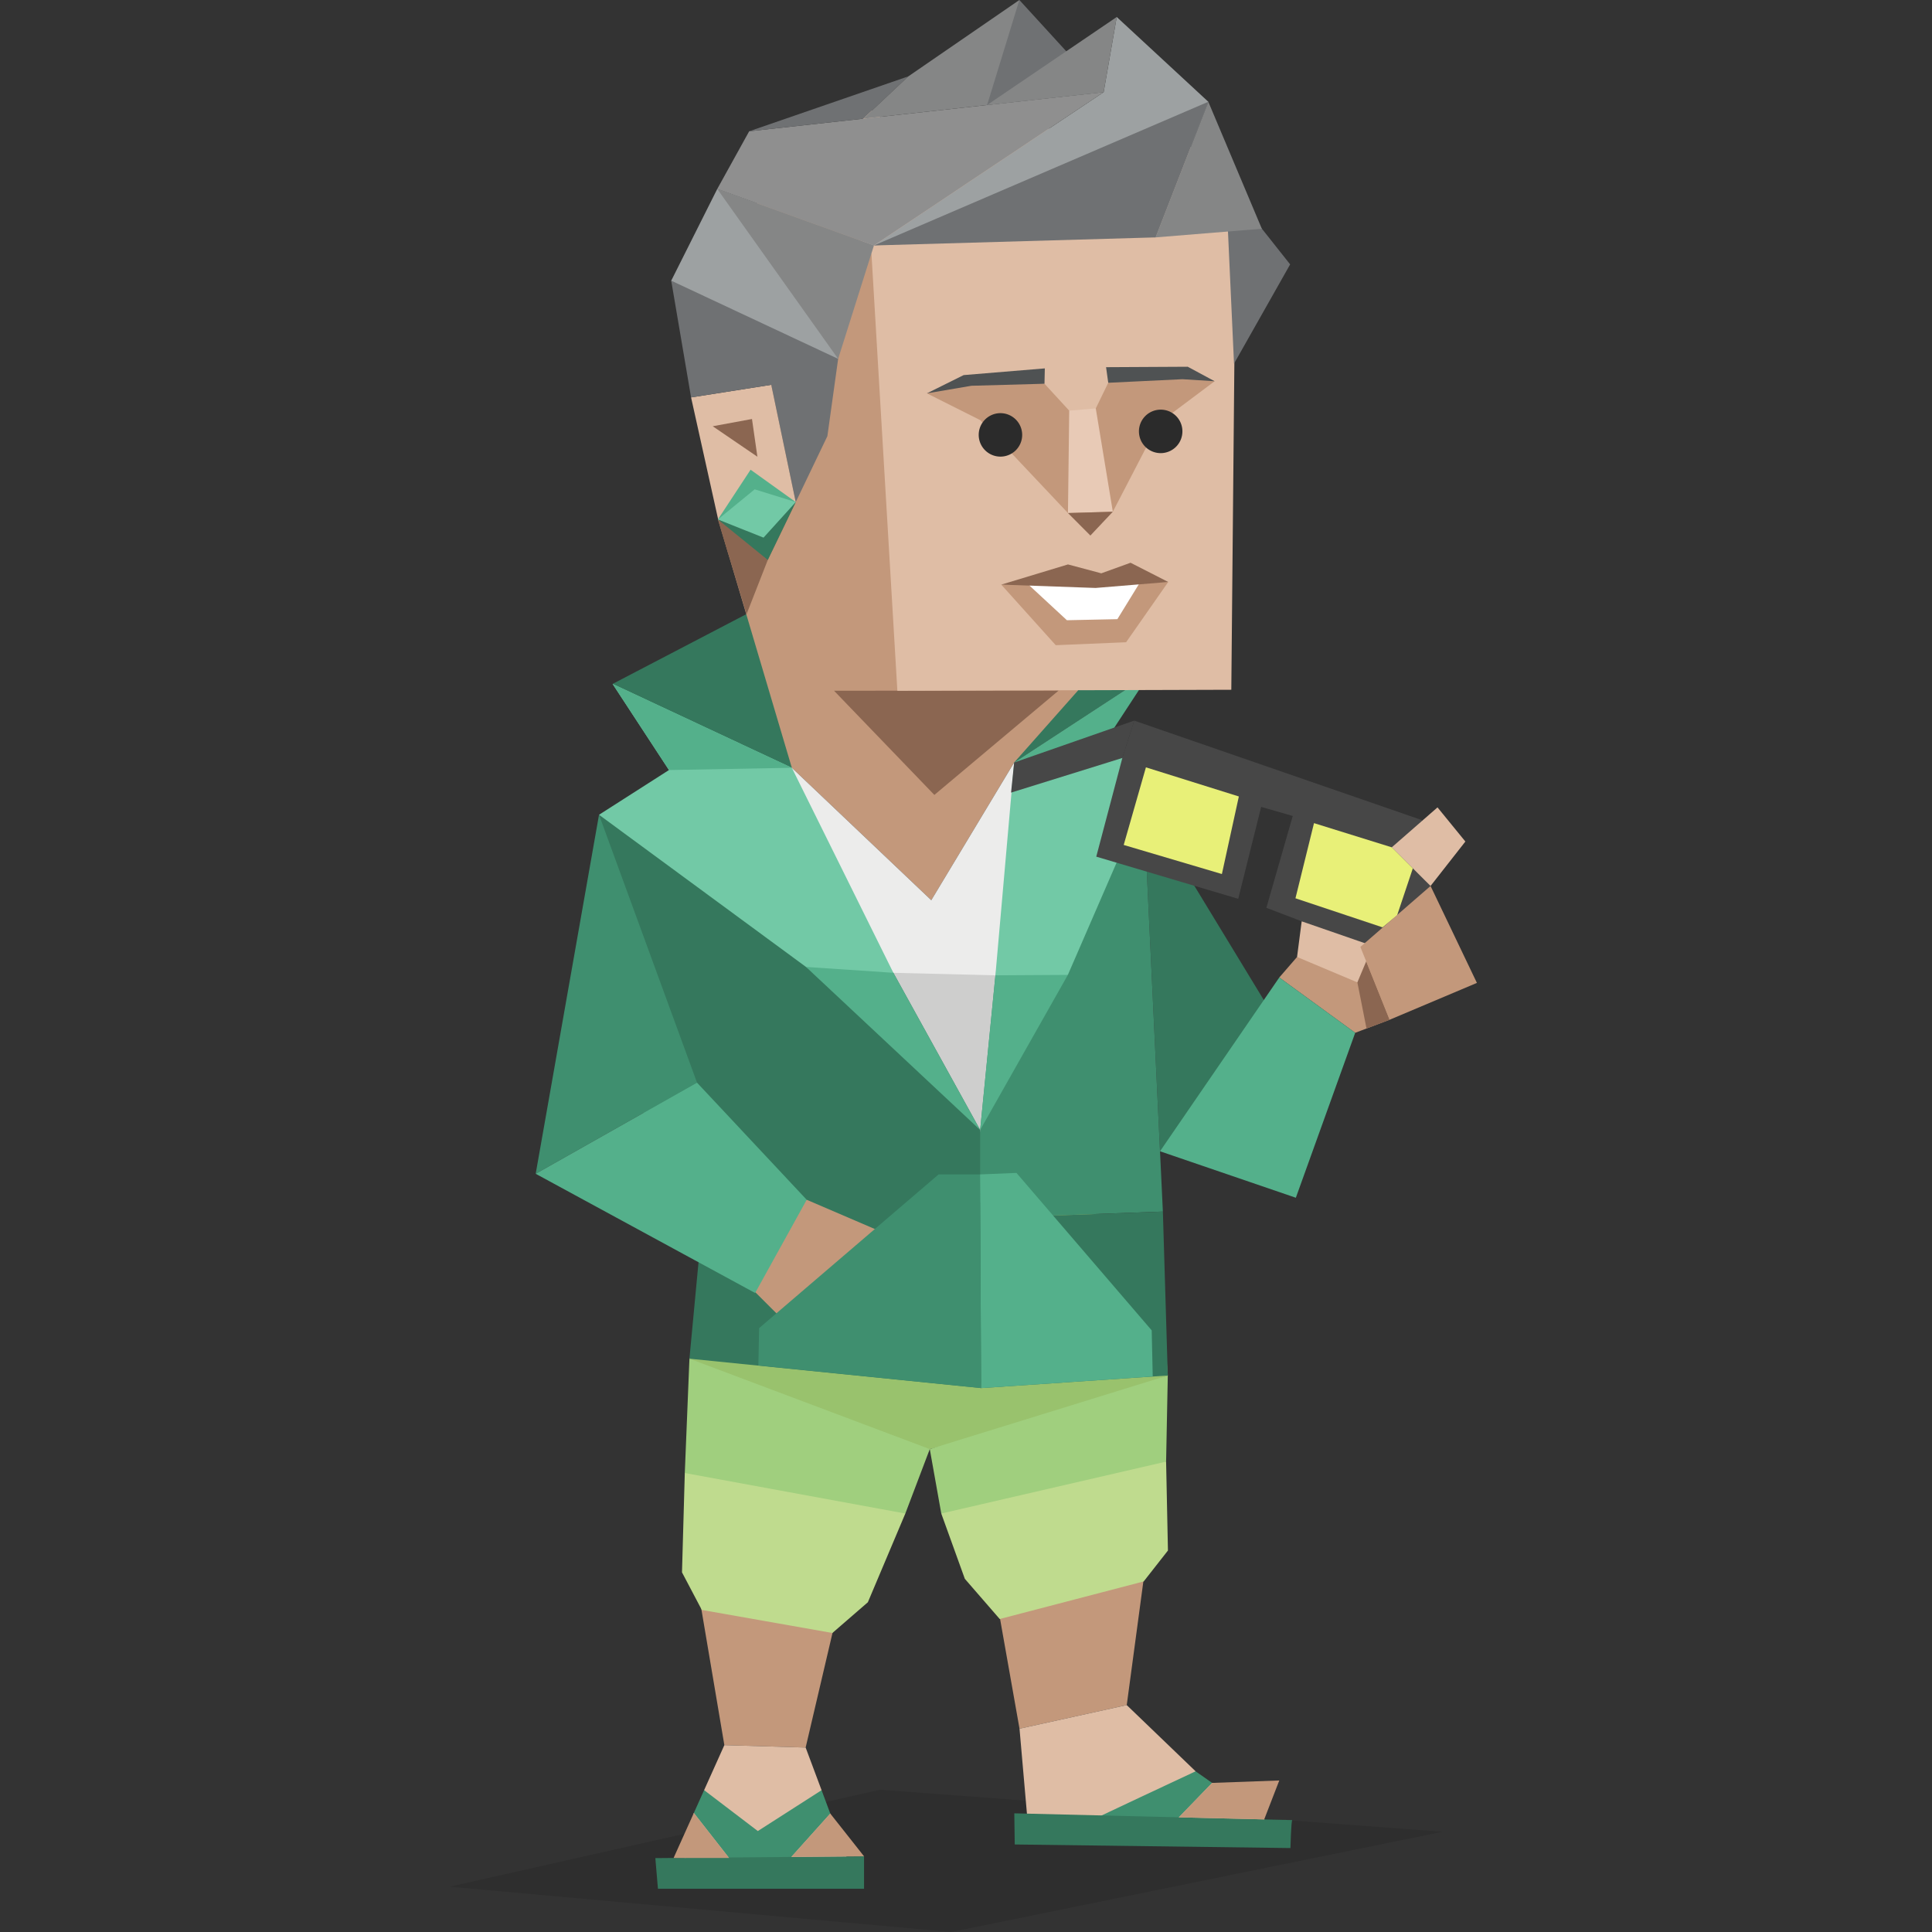 <svg id="illustration" xmlns="http://www.w3.org/2000/svg" viewBox="0 0 400 400"><rect x="0" y="0" width="400" height="400" fill="#333333" stroke="none"/><defs><style>.cls-1,.cls-8{fill:#35785d;}.cls-2,.cls-31{fill:#54b08b;}.cls-15,.cls-16,.cls-17,.cls-27,.cls-28,.cls-29,.cls-3,.cls-30,.cls-31,.cls-6,.cls-7,.cls-8,.cls-9{fill-rule:evenodd;}.cls-3{opacity:0.1;}.cls-4,.cls-9{fill:#c3987b;}.cls-27,.cls-5{fill:#8b6651;}.cls-10,.cls-6{fill:#dfbda5;}.cls-23,.cls-7{fill:#3f8f6f;}.cls-11{fill:#6f7173;}.cls-12{fill:#9da1a2;}.cls-13{fill:#858686;}.cls-14{fill:#8f8f8f;}.cls-15{fill:#bfdb8e;}.cls-16{fill:#99c26d;}.cls-17{fill:#a0cf7e;}.cls-18{fill:#fff;}.cls-19{fill:#e8cab6;}.cls-20{fill:#4f5253;}.cls-21{fill:#2b2b2b;}.cls-22{fill:#cececd;}.cls-24{fill:none;}.cls-25{fill:#ececeb;}.cls-26,.cls-30{fill:#72c9a6;}.cls-28{fill:#474747;}.cls-29{fill:#e8f078;}</style></defs><title>Campaigner (ENFP) personality</title><polygon class="cls-1" points="237.94 139.6 203.1 121.43 200.83 156.96 209.97 157.87 237.94 139.6"/><polygon class="cls-2" points="226.27 157.43 237.94 139.6 209.97 157.87 226.27 157.43"/><polygon class="cls-1" points="236.75 166.08 265.03 212.59 240.17 238.36 236.75 166.08"/><polygon class="cls-3" points="298.66 379.25 182.19 370.55 93.09 390.62 196.92 400 298.66 379.25"/><polygon class="cls-4" points="153.34 315.93 142.36 316.29 149.97 361.31 166.8 361.81 176.41 320.81 153.34 315.93"/><polygon class="cls-5" points="169.94 304.31 180.67 310.43 176.41 320.81 142.36 316.29 169.94 304.31"/><polygon class="cls-4" points="213.89 301.42 238.66 312.99 233.28 353.02 211.08 357.91 204.01 318 213.89 301.42"/><polygon class="cls-5" points="231.09 302.97 238.66 312.99 204.01 318 201.44 314.22 194.98 298.93 231.09 302.97"/><polygon class="cls-6" points="166.8 361.81 170.1 370.64 168.76 374.62 171.9 375.48 175.83 386.01 141.18 387.16 143.65 375.36 146.29 374.15 145.78 370.63 149.97 361.31 166.8 361.81"/><polygon class="cls-7" points="170.1 370.64 171.9 375.48 162.08 386.42 152.53 386.7 143.65 375.36 145.78 370.63 156.9 379.1 170.1 370.64"/><polygon class="cls-6" points="233.28 353.02 247.54 366.73 246.93 369.4 250.96 369.13 264.86 378.89 212.75 377.02 211.08 357.91 233.28 353.02"/><path class="cls-7" d="M247.54,366.73l3.42,2.4-8.65,8.95-17.53-.63c5.47-2.63,16.94-8,22.76-10.72"/><path class="cls-8" d="M267.54,376.83,210,375.43l.09,6.45,57.08.74s.15-5.79.39-5.79"/><polygon class="cls-8" points="178.89 384.33 135.68 384.7 136.22 391.05 178.89 391.05 178.89 384.33"/><polygon class="cls-9" points="250.96 369.13 264.86 368.63 261.74 376.69 244.06 376.26 250.96 369.13"/><polygon class="cls-9" points="163.84 384.45 178.89 384.33 171.9 375.48 163.84 384.45"/><polygon class="cls-9" points="143.65 375.36 139.46 384.67 150.94 384.67 143.65 375.36"/><polygon class="cls-1" points="126.83 141.6 161.66 123.43 163.94 158.96 158.9 159.38 126.83 141.6"/><polygon class="cls-4" points="161.43 102.11 156.41 38.85 217.88 43.19 223.18 142.97 209.97 157.87 192.81 186.38 163.94 158.96 148.7 107.6 161.43 102.11"/><polyline class="cls-5" points="219.18 142.97 172.68 143.01 193.45 164.58"/><polygon class="cls-10" points="241.2 21.28 192.24 32.15 178.9 21.6 176.72 47.89 180.43 52.59 185.79 143.02 254.93 142.81 255.83 46.58 241.2 21.28"/><polygon class="cls-10" points="143.08 82.28 148.7 107.6 164.75 103.95 159.68 79.67 143.08 82.28"/><polygon class="cls-5" points="147.56 88.25 156.81 94.56 155.69 86.75 147.56 88.25"/><polygon class="cls-5" points="148.7 107.6 150.83 114.81 164.75 103.95 148.7 107.6"/><polygon class="cls-11" points="253.78 37.9 267.11 54.74 255.49 75.29 253.78 37.9"/><polygon class="cls-12" points="180.94 50.82 228.5 19.08 231.21 3.52 250.17 21.07 239.25 49.15 218.29 47.88 180.94 50.82"/><polygon class="cls-13" points="250.17 21.07 261.25 47.36 239.25 49.15 250.17 21.07"/><polygon class="cls-12" points="148.5 39.12 138.97 58.11 145.28 75.75 160.19 76.25 167.39 87.78 165.86 77.07 173.53 74.3 168.8 56.58 180.94 50.82 148.5 39.12"/><polygon class="cls-11" points="204.37 21.74 202.75 14.59 211.05 0 228.5 19.08 204.37 21.74"/><polygon class="cls-11" points="250.17 21.07 180.94 50.82 239.25 49.15 250.17 21.07"/><polygon class="cls-14" points="228.5 19.08 155.11 27.18 148.5 39.12 180.94 50.82 228.5 19.08"/><polygon class="cls-13" points="231.21 3.52 204.37 21.74 228.5 19.08 231.21 3.52"/><polygon class="cls-11" points="188.06 15.81 178.74 24.57 155.11 27.18 188.06 15.81"/><polygon class="cls-13" points="204.37 21.74 178.74 24.57 188.06 15.81 211.05 0 204.37 21.74"/><polygon class="cls-13" points="148.5 39.12 173.53 74.3 180.94 50.82 148.5 39.12"/><polygon class="cls-11" points="173.53 74.3 171.3 90.3 164.75 103.95 159.68 79.67 143.08 82.28 138.97 58.11 173.53 74.3"/><polygon class="cls-15" points="172.34 338.09 179.68 331.73 187.44 313.36 170.23 292.87 141.78 304.97 141.2 325.54 145.3 333.32 172.34 338.09"/><polygon class="cls-16" points="224.85 249.51 240.23 263.45 241.78 284.78 220.9 292.82 192.5 300.02 156.72 296.9 142.74 281.3 160 251.16 196.24 234.79 224.85 249.51"/><polygon class="cls-17" points="192.5 300.02 142.74 281.3 141.78 304.97 187.44 313.36 192.5 300.02"/><polygon class="cls-15" points="236.79 327.42 241.81 321.02 241.43 302.61 212.77 293.97 194.88 313.36 199.76 326.88 206.98 335.2 236.79 327.42"/><polygon class="cls-17" points="241.43 302.61 241.78 284.78 192.5 300.02 194.88 313.36 241.43 302.61"/><polygon class="cls-4" points="233.15 132.97 241.87 120.49 207.3 121.04 218.58 133.58 233.15 132.97"/><polygon class="cls-18" points="231.34 128.19 235.89 120.79 212.93 121.04 220.89 128.41 231.34 128.19"/><polygon class="cls-5" points="228.01 118.7 234.07 116.51 241.87 120.49 226.83 121.73 207.3 121.04 221.11 116.86 228.01 118.7"/><polyline class="cls-4" points="251.48 78.93 239.93 87.58 230.4 105.95 225.67 108.27 221.11 106.22 202.98 87 191.9 81.44 201.48 78.22 216.25 79.45 221.37 85.02 224.78 87.53 226.87 84.56 229.45 79.25 244.09 76.79 251.48 78.93"/><polygon class="cls-19" points="226.87 84.56 230.4 105.95 221.11 106.22 221.37 85.02 226.87 84.56"/><polyline class="cls-5" points="225.75 110.88 230.4 105.95 221.11 106.22 225.75 110.88"/><polyline class="cls-20" points="251.48 78.93 245.91 75.93 229 76.02 229.45 79.25 244.81 78.51 251.48 78.93"/><polygon class="cls-20" points="216.32 76.27 216.25 79.45 201.11 79.87 191.9 81.44 199.51 77.66 216.32 76.27"/><path class="cls-21" d="M240.1,84.82a4.5,4.5,0,1,0,4.7,4.29A4.48,4.48,0,0,0,240.1,84.82Z"/><path class="cls-21" d="M207,85.54a4.5,4.5,0,1,0,4.63,4.37A4.51,4.51,0,0,0,207,85.54Z"/><polygon class="cls-22" points="202.93 241.44 218.57 221.51 217.1 197.39 170.09 194.77 182.86 223.34 202.93 241.44"/><polygon class="cls-1" points="208.14 257.8 202.93 233.95 184.96 201.41 153.17 170.78 124.02 168.69 130 193.58 127.69 216.9 140 246.48 163.43 249.91 208.14 257.8"/><polygon class="cls-23" points="236.75 166.08 240.76 250.84 202.93 252.22 202.93 233.95 206.09 201.93 223.24 173.39 236.75 166.08"/><polygon class="cls-23" points="124.02 168.69 110.91 243.02 144.31 224.15 124.02 168.69"/><line class="cls-24" x1="203.4" y1="209.94" x2="205.73" y2="214.81"/><polygon class="cls-1" points="203.13 287.39 204.94 249.21 146.29 243.63 142.74 281.3 203.13 287.39"/><polygon class="cls-1" points="240.76 250.84 202.93 252.22 203.13 287.39 241.78 284.78 240.76 250.84"/><polygon class="cls-4" points="182.04 254.85 167.02 248.4 158.49 255.01 153.62 264.79 164.41 275.56 176.62 265.79 182.04 254.85"/><polygon class="cls-2" points="156.34 267.7 110.91 243.02 144.31 224.15 167.02 248.4 156.34 267.7"/><polygon class="cls-2" points="202.9 243.15 203.13 287.39 238.66 284.99 238.45 275.44 210.45 242.84 202.9 243.15"/><polygon class="cls-23" points="202.9 243.15 203.13 287.39 157.01 282.71 157.17 274.97 194.33 243.15 202.9 243.15"/><polygon class="cls-25" points="212.41 161.73 209.97 157.87 192.81 186.38 163.94 158.96 158.9 159.38 184.96 201.41 206.09 201.93 212.41 161.73"/><polygon class="cls-26" points="184.96 201.41 163.94 158.96 126.83 141.6 138.5 159.43 124.02 168.69 166.87 200.19 179.61 208.37 184.96 201.41"/><polygon class="cls-2" points="166.87 200.19 202.93 233.95 184.96 201.41 166.87 200.19"/><polygon class="cls-26" points="206.09 201.93 209.97 157.87 225.5 154.43 239.5 159.43 221.09 201.84 213.18 205.06 206.09 201.93"/><polygon class="cls-2" points="206.09 201.93 206.09 201.93 221.09 201.84 202.93 233.95 206.09 201.93"/><polygon class="cls-9" points="280.58 213.83 287.71 211.13 291.82 199.7 281.51 195.61 268.54 198.13 264.86 202.38 280.58 213.83"/><polygon class="cls-27" points="282.92 212.94 287.71 211.13 281.65 196.05 276.64 196.85 281.03 203.39 282.92 212.94"/><polygon class="cls-28" points="261.11 167.06 256.36 186.09 226.97 177.36 232.37 156.93 234.84 149.2 294.38 169.79 296.18 183.43 294.66 190.96 283.21 196.82 269.5 190.75 262.19 187.95 267.65 168.94 261.11 167.06"/><polygon class="cls-28" points="209.97 157.87 234.84 149.19 232.37 156.93 209.33 164.1 209.97 157.87"/><polygon class="cls-6" points="268.54 198.13 281.03 203.39 284.2 195.84 269.5 190.75 268.54 198.13"/><polygon class="cls-6" points="303.39 174.23 296.18 183.43 288.15 175.43 297.62 167.16 303.39 174.23"/><polygon class="cls-29" points="232.65 174.94 237.25 158.87 256.49 164.9 252.98 180.96 232.65 174.94"/><polygon class="cls-29" points="268.21 185.98 272.05 170.42 288.15 175.43 292.51 179.79 289.25 189.53 286.24 192 268.21 185.98"/><polygon class="cls-9" points="305.78 203.5 296.18 183.43 281.65 196.05 284.66 203.53 287.71 211.13 305.78 203.5"/><polygon class="cls-2" points="264.86 202.38 240.17 238.36 268.29 247.98 280.58 213.83 264.86 202.38"/><polygon class="cls-2" points="138.5 159.43 126.83 141.6 163.94 158.96 138.5 159.43"/><polygon class="cls-27" points="148.63 107.55 164.75 103.95 158.96 115.93 154.56 127.18 148.63 107.55"/><polygon class="cls-30" points="164.75 103.95 155.75 98.56 148.63 107.55 158.97 112.25 164.75 103.95"/><polygon class="cls-31" points="148.63 107.55 155.4 97.25 164.75 103.95 156.25 101.31 148.63 107.55"/><polygon class="cls-8" points="148.63 107.55 158.08 111.31 164.75 103.95 158.96 115.93 148.63 107.55"/></svg>



